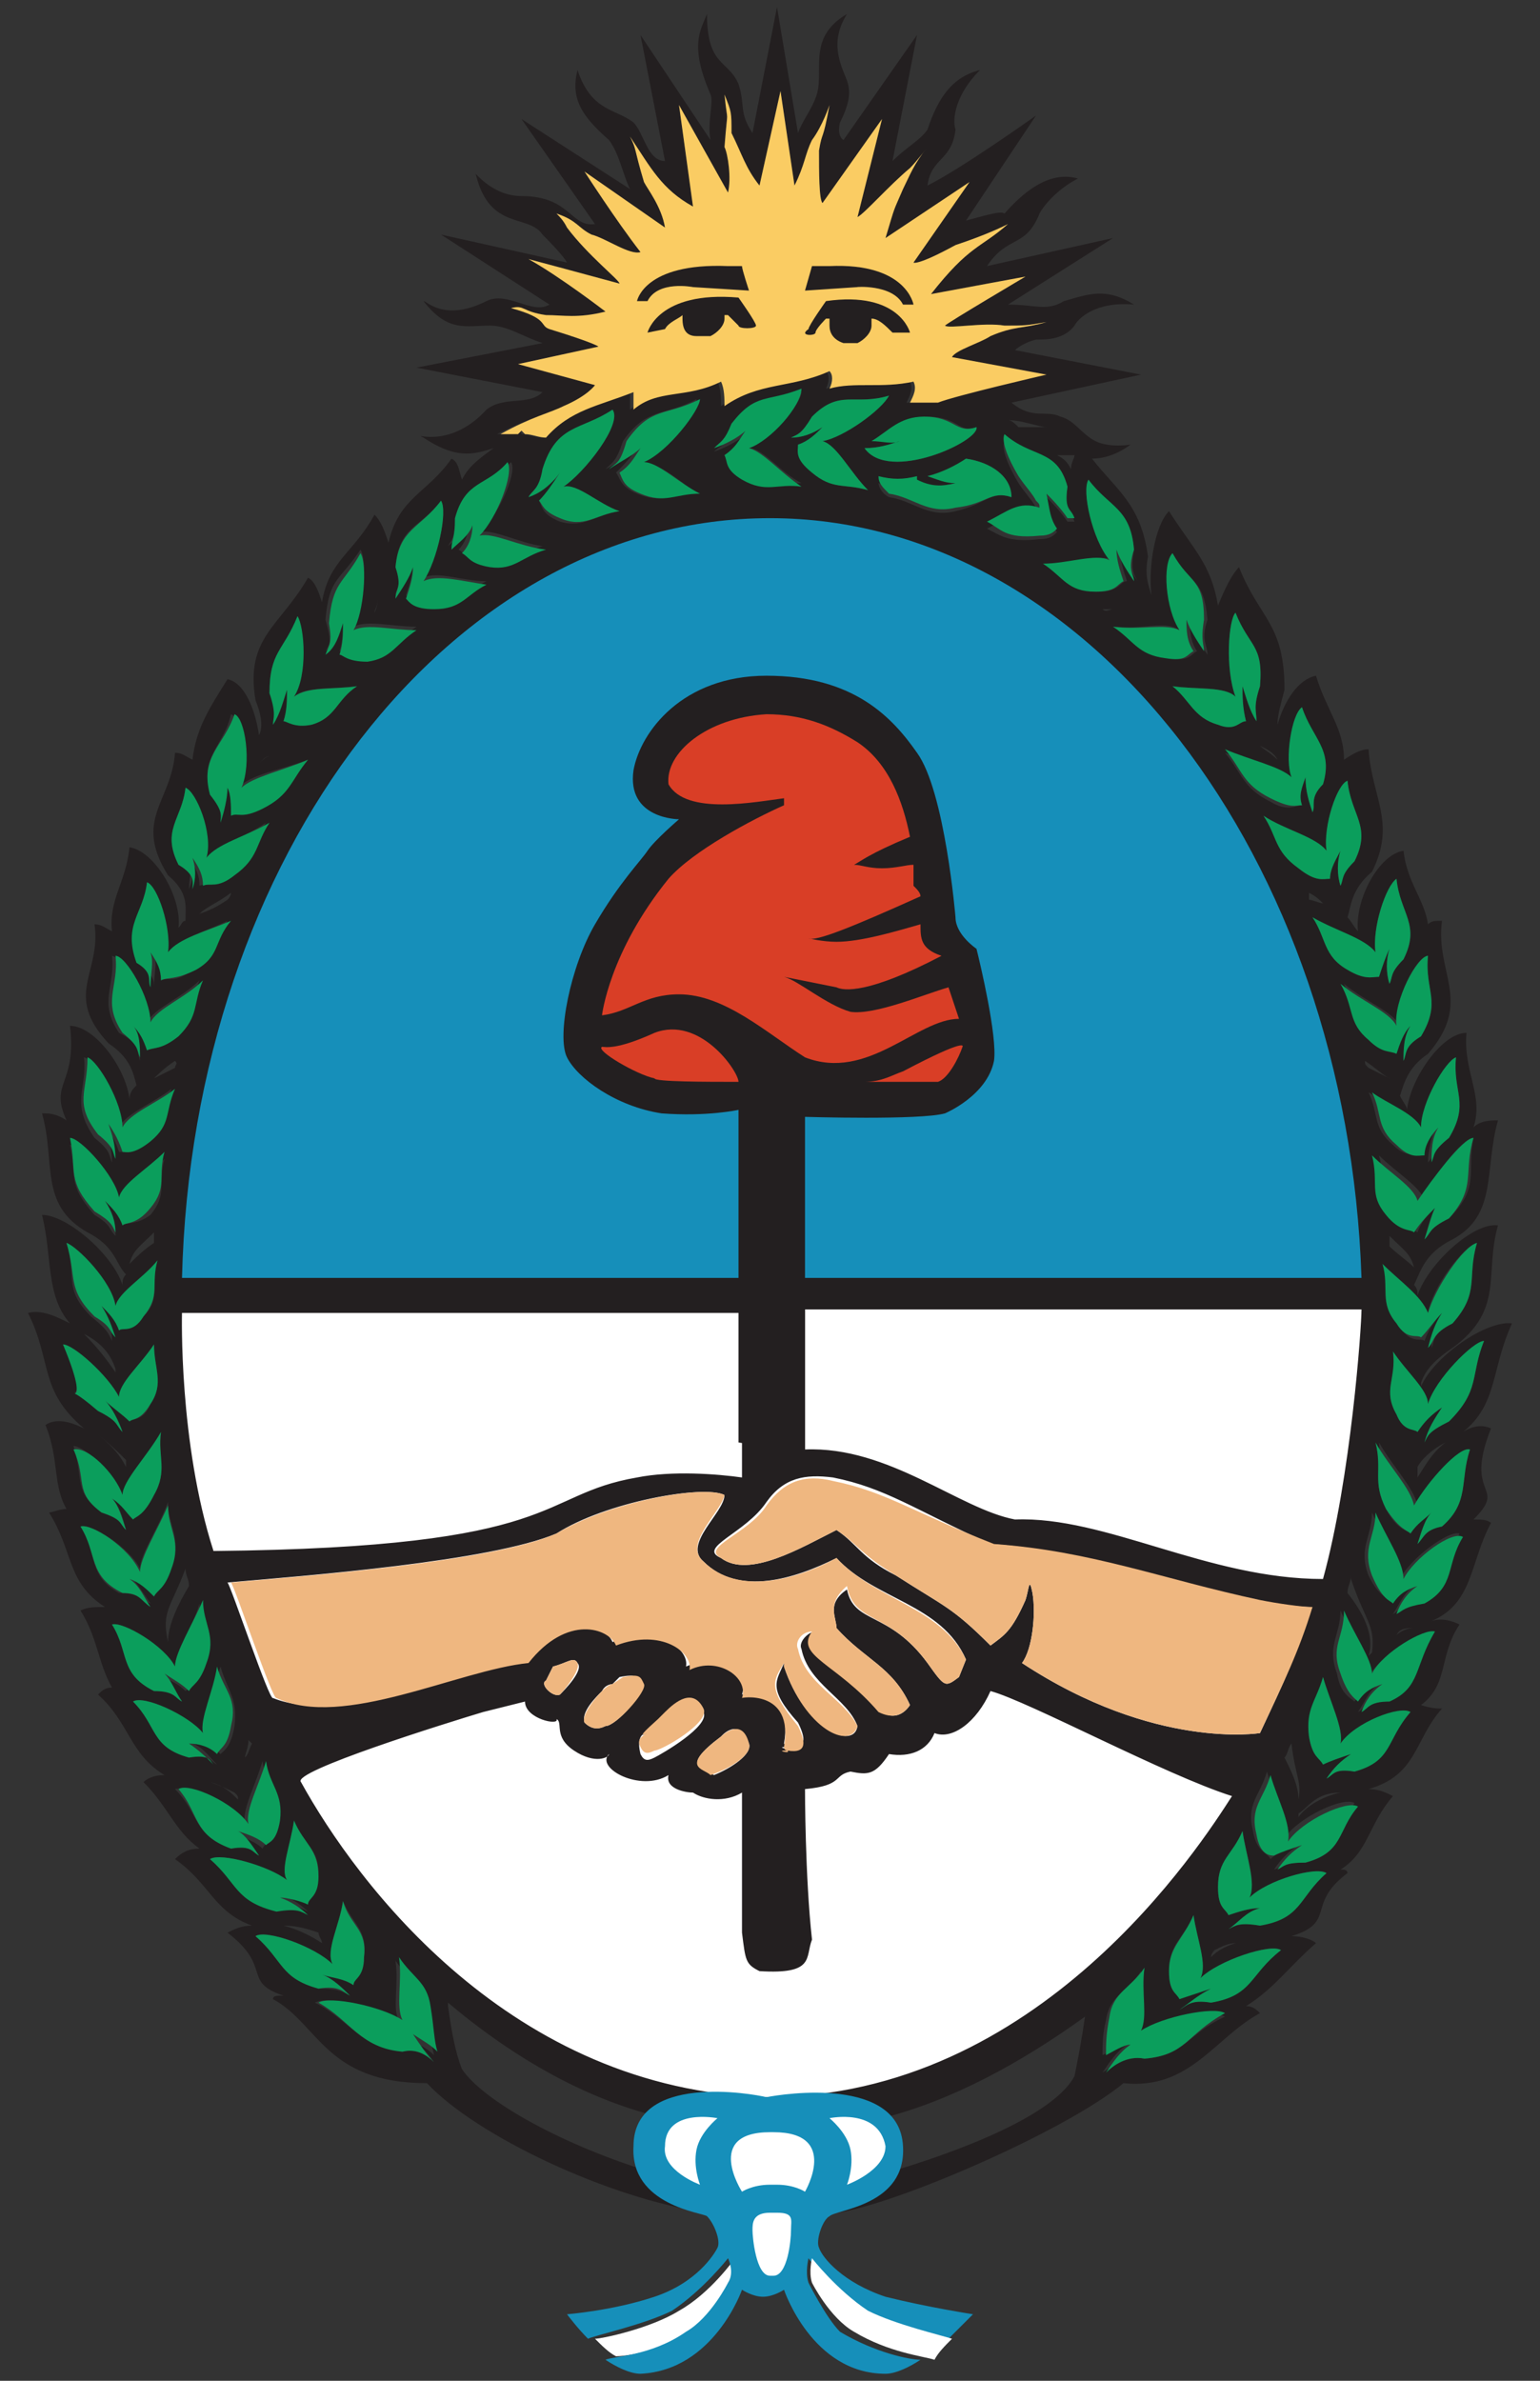 <?xml version="1.0" encoding="UTF-8" standalone="no"?>
<svg width="44px" height="68px" viewBox="0 0 44 68" version="1.1" xmlns="http://www.w3.org/2000/svg" xmlns:xlink="http://www.w3.org/1999/xlink">
    <rect x="0" y="0" width="44" height="68" fill="#333333" stroke="none"/>
    <!-- Generator: Sketch 3.6.1 (26313) - http://www.bohemiancoding.com/sketch -->
    <title>argentinagob</title>
    <desc>Created with Sketch.</desc>
    <defs></defs>
    <g id="Page-1" stroke="none" stroke-width="1" fill="none" fill-rule="evenodd">
        <g id="argentinagob">
            <g id="Layer_1">
                <g id="Group">
                    <g id="Shape">
                        <path d="M22,60.1 C12.4,60.1 5,49.6 5,37.2 L39,37.2 C39,49.7 31.7,60.1 22,60.1" fill="#FFFFFF"></path>
                        <path d="M25.8,8.7 L26.1,8.7 C26.1,8.7 25.9,7.5 23.7,7.6 L23.2,7.6 L23,8.3 L24.5,8.2 C24.4,8.2 25.5,8.1 25.8,8.7" fill="#231F20"></path>
                        <path d="M23.3,9.5 C23.3,9.4 23.6,9.1 23.6,9.1 L23.7,9.1 C23.7,9.2 23.6,9.2 23.6,9.3 C23.6,9.5 23.7,9.7 24,9.8 L24.4,9.8 C24.6,9.7 24.8,9.5 24.8,9.3 L24.8,9.1 C25,9.1 25.2,9.3 25.3,9.5 L25.8,9.5 C25.8,9.5 25.5,8.3 23.4,8.6 C23.4,8.6 22.9,9.3 22.9,9.4 C22.8,9.6 23.3,9.6 23.3,9.5" fill="#231F20"></path>
                        <path d="M18.5,9.5 L19,9.4 C19.1,9.2 19.3,9.1 19.5,9 L19.5,9.1 C19.5,9.4 19.6,9.6 19.9,9.6 L20.3,9.6 C20.5,9.5 20.7,9.3 20.7,9.1 C20.7,9.1 20.7,9.1 20.7,9 L20.8,9 L21.1,9.3 C21.1,9.4 21.6,9.4 21.6,9.3 C21.6,9.2 21.1,8.5 21.1,8.5 C18.8,8.3 18.5,9.5 18.5,9.5" fill="#231F20"></path>
                        <path d="M19.8,8.2 L21.4,8.3 C21.4,8.3 21.2,7.7 21.2,7.6 L20.8,7.6 C18.4,7.5 18.2,8.7 18.2,8.7 L18.5,8.7 C18.8,8.1 19.8,8.2 19.8,8.2" fill="#231F20"></path>
                        <path fill="#231F20" d="M24.3,24.6 L24.2,24.6 C24.3,24.6 24.3,24.7 24.3,24.6"></path>
                        <path d="M23.9,63.2 C25.5,63 30.4,60.9 32.1,59.5 C34,59.7 34.7,58.2 36,57.5 C35.9,57.4 35.8,57.3 35.6,57.3 C36.4,56.8 36.8,56.2 37.6,55.5 C37.5,55.4 37.2,55.3 36.9,55.3 C38.2,54.9 37.3,54.4 38.5,53.5 C38.5,53.4 38.4,53.4 38.3,53.4 C39.1,52.9 39.1,52.1 39.8,51.3 C39.6,51.2 39.4,51.1 39.1,51.1 C40.5,50.7 40.4,49.7 41.2,48.8 C41.1,48.8 40.9,48.8 40.6,48.7 C41.4,48.1 41.1,47.3 41.7,46.4 C41.5,46.3 41.2,46.2 40.9,46.3 C42.1,45.8 42,44.6 42.6,43.5 C42.5,43.4 42.3,43.4 42.1,43.4 C43.1,42.4 41.8,42.8 42.6,40.8 C42.4,40.7 42.1,40.7 41.8,40.9 C42.8,40.1 42.6,39.1 43.2,37.8 C42.5,37.7 41,38.7 40.6,39.6 L40.6,39.5 C40.7,39.2 40.9,38.9 41.5,38.5 C43,37.4 42.4,36.4 42.8,35 C42.1,34.9 40.8,36.1 40.5,37 C40.5,36.9 40.5,36.8 40.4,36.7 C40.6,36.3 40.7,35.8 41.5,35.4 C42.8,34.7 42.4,33.4 42.8,32 C42.6,32 42.3,32 42.1,32.2 C42.4,31.3 41.8,30.6 41.9,29.5 C41.2,29.5 40.3,30.8 40.2,31.7 C40.2,31.6 40.1,31.5 40,31.3 C40.1,31 40.2,30.5 40.8,30.1 C42.1,28.6 41,27.8 41.2,26.3 C41,26.3 40.9,26.3 40.8,26.4 C40.7,25.7 40.2,25.2 40.1,24.3 C39.4,24.4 38.7,25.7 38.8,26.6 C38.7,26.5 38.6,26.3 38.5,26.2 C38.6,25.9 38.6,25.4 39.2,24.9 C39.9,23.5 39.2,22.8 39.1,21.4 C38.9,21.4 38.7,21.5 38.4,21.7 C38.4,20.8 37.9,20.3 37.6,19.3 C37.1,19.4 36.7,20 36.5,20.7 C36.5,20.4 36.6,20.1 36.7,19.7 C36.7,17.8 36,17.7 35.4,16.2 C35.2,16.4 35,16.8 34.8,17.3 C34.6,16.1 34.1,15.7 33.4,14.6 C33,15 32.8,16.2 32.9,17 C32.8,16.7 32.7,16.4 32.8,15.9 C32.6,14.4 31.9,14 31.2,13.1 C31.5,13.1 31.9,13 32.3,12.7 C32.3,12.7 31.7,12.8 31.3,12.6 C30.9,12.4 30.7,12 30.3,11.9 C29.9,11.7 29.5,12 28.9,11.5 L32.6,10.7 L29,10 C29,10 29.2,9.8 29.6,9.7 C29.9,9.7 30.4,9.7 30.7,9.3 C30.8,9.1 31.3,8.6 32.4,8.7 C31.6,8.2 31.1,8.4 30.4,8.6 C29.9,8.9 29.6,8.7 28.8,8.7 L31.8,6.8 L28.2,7.6 C28.8,6.7 29.3,7.1 29.7,6.1 C29.8,5.9 30.2,5.4 30.8,5.1 C30.1,4.9 29.4,5.3 28.7,6.1 C28.6,6 28,6.2 27.6,6.3 L29.6,3.3 C29.6,3.3 27.5,4.8 26.5,5.3 L26.5,5.3 C26.6,4.5 27.2,4.6 27.3,3.7 C27.2,3.4 27.3,2.7 28,2 C27.2,2.2 26.8,2.8 26.5,3.7 C26.3,4 25.9,4.2 25.5,4.6 L26.2,1 L24.1,4 C24.1,4 23.9,3.9 24,3.5 C24.3,2.9 24.3,2.6 24.2,2.3 C24,1.8 23.7,1.2 24.2,0.4 C23,1.1 23.6,2.1 23.3,2.8 C23.2,3.1 22.9,3.5 22.8,3.8 L22.2,0.2 L21.5,3.8 C21.1,3.2 21.3,3 21.1,2.4 C20.8,1.7 20.2,1.9 20.2,0.4 C20,0.9 19.7,1.3 20.3,2.7 C20.4,2.9 20.2,3.5 20.3,4 L18.3,1 L19,4.6 C18.5,4.6 18.4,3.8 18.1,3.5 C17.6,3.1 16.9,3.2 16.5,2 C16.3,2.8 16.6,3.3 17.4,4 C17.7,4.4 17.8,5 18,5.4 L14.9,3.4 L17,6.4 C16.3,6.5 16.3,5.6 14.9,5.6 C14,5.6 13.5,4.8 13.6,5 C14,6.6 15.1,6.1 15.5,6.7 C15.6,6.8 16.1,7.3 16.2,7.5 L12.6,6.7 L15.7,8.7 C15.2,9 14.5,8.3 13.9,8.6 C12.7,9.2 12.2,8.6 12.1,8.6 C12.8,9.5 13.3,9.3 14,9.3 C14.5,9.3 14.9,9.6 15.5,9.8 L11.9,10.5 L15.5,11.2 C15.1,11.6 14.4,11.3 13.9,11.7 C12.8,12.9 11.7,12.3 12.1,12.5 C13,13.1 13.5,13 14.1,12.8 C13.7,13.1 13.4,13.3 13.2,13.7 C13.1,13.4 13.1,13.2 12.9,13.1 C12.2,14.1 11.4,14.2 11.1,15.5 C11,15.2 10.9,14.9 10.7,14.7 C10.1,15.8 9.4,16 9.2,17.2 C9.1,16.9 9,16.6 8.8,16.5 C8,17.9 7,18.2 7.3,20 C7.5,20.5 7.5,20.8 7.4,21 C7.3,20.3 7,19.5 6.5,19.4 C6,20.2 5.6,20.8 5.5,21.7 C5.3,21.6 5.2,21.5 5,21.5 C4.9,22.9 3.8,23.4 4.8,25 C5.4,25.5 5.3,25.9 5.3,26.3 C5.2,26.3 5.2,26.4 5.1,26.5 C5.2,25.6 4.4,24.3 3.7,24.2 C3.6,25.2 3.1,25.7 3.2,26.6 C3,26.5 2.9,26.4 2.7,26.4 C2.9,27.8 1.8,28.4 3.1,29.8 C3.7,30.2 3.8,30.6 3.9,31 C3.8,31.1 3.7,31.2 3.7,31.4 C3.6,30.5 2.7,29.3 2,29.3 C2.2,31 1.4,30.9 1.9,32 C1.6,31.8 1.4,31.8 1.2,31.8 C1.6,33.2 1.1,34.4 2.5,35.2 C3.3,35.6 3.3,36.1 3.6,36.4 C3.5,36.5 3.5,36.6 3.5,36.7 C3.2,35.8 1.9,34.7 1.2,34.7 C1.5,35.9 1.3,37 2,37.8 C1.6,37.6 1.2,37.4 0.8,37.5 C1.5,38.9 1.1,39.7 2.4,40.8 C2,40.6 1.6,40.5 1.3,40.7 C1.7,41.7 1.5,42.4 1.9,43.1 C1.7,43.1 1.5,43.2 1.4,43.2 C2.1,44.3 1.9,45.2 3,45.9 C2.7,45.9 2.5,45.9 2.3,46 C2.8,46.8 2.8,47.5 3.2,48.2 C3,48.2 2.9,48.3 2.8,48.4 C3.7,49.2 3.7,50.1 4.7,50.7 C4.4,50.7 4.2,50.8 4.1,50.9 C4.8,51.6 5,52.3 5.7,52.8 C5.4,52.8 5.2,52.9 5,53.1 C6,53.8 6.1,54.6 7.2,55 C6.9,55 6.7,55.1 6.5,55.2 C7.8,56.2 6.9,56.6 8.1,57 C7.9,57 7.8,57 7.8,57.1 C9.1,57.8 9.3,59.5 12.2,59.5 L12.2,59.5 C13.6,61 17.4,62.8 20.2,63.2 L23.9,63.2 L23.9,63.2 Z M42,41.4 C41.7,42.3 42,42.9 41.2,43.6 C40.6,43.7 40.7,43.9 40.5,44.1 C40.6,43.8 40.7,43.4 40.9,43.2 C40.7,43.3 40.5,43.5 40.3,43.8 C40.2,43.7 39.9,43.7 39.6,43.1 C39.2,42.3 39.5,42 39.4,41.2 C39.8,41.9 40.4,42.5 40.5,43 C40.8,42.3 41.7,41.3 42,41.4 L42,41.4 Z M40.5,41.9 C40.6,41.7 40.9,41.4 41.3,41.2 C40.9,41.5 40.7,41.9 40.5,42.2 L40.5,41.9 L40.5,41.9 Z M42.4,38.3 C42,39.3 42.3,39.7 41.4,40.6 C40.8,40.9 40.8,41 40.7,41.2 C40.8,40.9 41,40.5 41.2,40.2 C40.9,40.4 40.7,40.6 40.5,40.9 C40.4,40.8 40.1,40.9 39.9,40.4 C39.5,39.7 39.9,39.4 39.8,38.7 C40.2,39.2 40.8,39.7 40.8,40.2 C41,39.4 42.1,38.3 42.4,38.3 L42.4,38.3 Z M40.8,37.5 C40.9,36.8 41.8,35.6 42.2,35.5 C41.9,36.5 42.3,36.9 41.5,37.8 C40.9,38.1 41,38.3 40.9,38.5 C40.9,38.1 41.1,37.8 41.2,37.5 C41,37.7 40.8,38 40.7,38.3 C40.6,38.2 40.3,38.4 40,37.9 C39.5,37.3 39.8,36.9 39.6,36.2 C39.9,36.6 40.6,37 40.8,37.5 L40.8,37.5 Z M39.7,35.3 C40.1,35.7 40.3,35.8 40.4,36.2 C40.2,36 39.9,35.8 39.7,35.6 L39.7,35.3 L39.7,35.3 Z M42.1,32.5 C41.9,33.5 42.3,33.9 41.4,34.8 C40.8,35.1 40.9,35.2 40.7,35.4 C40.8,35 40.9,34.7 41,34.5 C40.8,34.7 40.6,34.9 40.5,35.2 C40.4,35.1 40.1,35.2 39.8,34.7 C39.3,34.1 39.6,33.7 39.4,33 C39.9,33.5 40.6,33.9 40.7,34.3 C40.9,33.6 41.8,32.5 42.1,32.5 L42.1,32.5 Z M40.6,32.2 C40.6,31.5 41.3,30.3 41.6,30.2 C41.5,31.2 42,31.5 41.4,32.5 C40.9,32.9 41,33 40.8,33.2 C40.8,32.9 40.9,32.5 41,32.2 C40.8,32.4 40.6,32.7 40.6,33 C40.4,32.9 40.2,33.1 39.8,32.7 C39.2,32.2 39.4,31.8 39.1,31.2 C39.6,31.5 40.4,31.8 40.6,32.2 L40.6,32.2 Z M38.5,45.5 C38.5,45.3 38.6,45.2 38.6,45 L38.6,45.1 C39,46.3 39.3,46.4 39.2,47.2 L39.1,47.3 C39.3,46.7 38.9,46 38.5,45.5 L38.5,45.5 Z M37.1,51.4 C37.1,51 36.9,50.6 36.7,50.2 C36.8,50.1 36.8,49.9 36.9,49.8 C37,50.7 37.2,50.9 37.1,51.4 L37.1,51.4 Z M38.3,51.2 C37.8,51.3 37.3,51.6 37.1,51.9 L37.1,51.8 C37.4,51.6 37.6,51.2 38.3,51.2 L38.3,51.2 Z M36,49.5 C36,49.5 33,50 29.2,47.5 C29.5,47.1 29.6,46.1 29.5,45.5 C29.4,45 29.4,45.4 29.3,45.7 C28.9,46.6 28.7,46.7 28.3,47 C27.2,45.9 27,45.9 25.6,45 C24.6,44.5 24.5,44.1 23.9,43.7 C22.9,44.2 21.4,45.1 20.6,44.5 C19.9,44.2 21.3,43.8 21.9,42.9 C22.4,42.2 23,42.1 23.8,42.2 C25.3,42.5 26.1,43.1 28.3,44.1 C31.1,44.3 33.1,45.1 35.9,45.7 C36.4,45.8 37.1,45.9 37.4,45.9 C37.1,47.2 36.7,48 36,49.5 L36,49.5 Z M23.9,46.5 C24.7,47.4 25.5,47.6 26,48.7 C25.8,49 25.5,49.1 25.2,48.9 C24,47.5 22.8,47.3 23.3,46.6 C23.1,46.6 22.8,46.9 22.9,47.1 C23.1,48.1 24.2,48.5 24.5,49.3 C24.4,50 23,49.4 22.4,47.6 L22.4,47.5 C22.2,48 21.9,48.2 22.8,49.2 C23,49.6 23.1,50 22.5,49.9 C22.6,50 22.2,49.9 22.4,49.9 L22.5,49.9 C22.5,49.9 22.5,49.9 22.4,49.8 C22.7,48.1 21.1,48.4 21.2,48.4 C21.4,47.8 20.5,47.2 19.6,47.6 C19.7,47.1 18.8,46.4 17.5,46.9 C17.3,46.4 16.1,46 15,47.4 C13,47.6 9.8,49.3 7.8,48.5 C7.7,48.6 6.6,45.3 6.5,45.2 C8.8,45 14,44.6 15.9,43.8 C17.3,42.9 20.1,42.4 20.7,42.7 C20.7,43.2 19.5,44.1 20.1,44.6 C21.1,45.6 22.7,45.1 23.9,44.5 C25,45.7 26.9,45.8 27.6,47.4 L27.4,47.9 C27,48.2 27,48.2 26.5,47.5 C25.4,46 24.4,46.4 24.2,45.4 C23.6,45.8 23.9,46.2 23.9,46.5 L23.9,46.5 Z M18.5,49.5 C18.1,49.7 18.7,49.3 18.8,49.2 L19,49 C19.4,48.7 19.8,48.3 20.1,48.9 C20.3,49.3 18.9,50.1 18.7,50.2 C18.5,50.3 18.4,50.3 18.3,50.1 C18.2,49.7 18.3,49.5 18.5,49.5 L18.5,49.5 Z M17.3,49.3 C17.1,49.4 16.9,49.4 16.7,49.2 C16.6,48.9 17,48.5 17.2,48.3 C17.3,48.1 17.5,48.1 17.5,48.1 L17.7,47.9 C18.2,47.8 18.2,47.9 18.3,48.1 C18.5,48.3 17.6,49.3 17.3,49.3 L17.3,49.3 Z M20.6,49.6 C20.6,49.6 21.1,49 21.4,49.8 C21.5,50.1 20.9,50.5 20.4,50.7 C20.1,50.5 19.4,50.5 20.6,49.6 L20.6,49.6 Z M16,48.4 C15.8,48.5 15.4,48.1 15.6,48 L15.8,47.6 C16.2,47.5 16.4,47.3 16.5,47.5 C16.7,47.7 16.1,48.3 16,48.4 L16,48.4 Z M7.2,49.8 C7.1,50 7.1,50.1 7,50.2 C7,50.1 7.1,49.9 7.1,49.7 L7.2,49.8 L7.2,49.8 Z M6.8,51.4 C6.6,51.2 6.4,51 6,50.9 C6.3,51 6.5,51.1 6.7,51.2 C6.8,51.3 6.8,51.3 6.8,51.4 L6.8,51.4 Z M4.8,46.9 C4.8,46.8 4.8,46.8 4.8,46.9 C4.6,46 4.9,45.9 5.3,44.8 C5.3,45 5.4,45.1 5.4,45.3 C5.1,45.8 4.8,46.4 4.8,46.9 L4.8,46.9 Z M5,30.5 C4.8,30.6 4.6,30.7 4.4,30.8 C4.5,30.7 4.7,30.5 5,30.3 C5.1,30.4 5,30.4 5,30.5 L5,30.5 Z M5.2,37.5 L21.2,37.5 L21.2,42.2 C20.5,42.1 19.2,42 18.2,42.2 C15.3,42.7 16.2,44.2 6.1,44.3 C5.1,41.2 5.2,37.5 5.2,37.5 L5.2,37.5 Z M15.1,14.2 C15.2,14 15.4,14 15.5,13.4 C15.9,12.1 16.6,12.3 17.5,11.7 C17.8,12.1 16.7,13.5 16.1,13.9 C16.5,13.8 17.1,14.4 17.7,14.6 C17,14.7 16.7,15.1 16,14.9 C15.5,14.7 15.5,14.5 15.4,14.3 C15.6,14.1 15.8,13.8 16,13.6 C15.7,13.8 15.4,14 15.1,14.2 L15.1,14.2 Z M27.3,13.8 C27,13.8 26.8,13.7 26.5,13.6 C26.9,13.5 27.3,13.3 27.6,13.1 C28.3,13.2 28.9,13.6 28.9,14.2 C28.3,14 28.2,14.4 27.3,14.6 C26.5,14.8 26.1,14.3 25.4,14.2 C25.2,14.1 25.1,13.9 25.1,13.8 C25.4,13.9 25.8,13.9 26.2,13.8 L26.2,13.9 C26.5,13.9 26.9,13.9 27.3,13.8 L27.3,13.8 Z M24.7,12.8 C25.1,12.8 25.4,12.7 25.8,12.6 L25,12.6 C25.5,12.3 25.8,11.9 26.5,11.9 C27.4,11.9 27.4,12.4 27.9,12.2 C28,12.6 25.4,13.8 24.7,12.8 L24.7,12.8 Z M23.5,12.6 C23.9,12.7 24.3,13.5 24.8,14 C24.1,13.8 23.8,14 23.2,13.5 C22.8,13.1 22.8,12.9 22.8,12.7 C23.1,12.6 23.3,12.4 23.5,12.2 C23.2,12.4 22.9,12.5 22.6,12.5 C22.8,12.4 22.9,12.4 23.2,11.9 C24,11.1 24.4,11.6 25.4,11.3 C25.2,11.7 24.1,12.5 23.5,12.6 L23.5,12.6 Z M21.4,12.8 C21.8,12.8 22.3,13.5 22.9,13.8 C22.2,13.8 21.9,14 21.3,13.7 C20.8,13.4 20.8,13.2 20.7,13 C21,12.8 21.1,12.6 21.3,12.4 C21.1,12.6 20.7,12.8 20.4,12.9 C20.6,12.7 20.7,12.8 20.9,12.2 C21.6,11.3 21.9,11.6 22.9,11.2 C22.9,11.5 22,12.6 21.4,12.8 L21.4,12.8 Z M19.9,14.1 C19.2,14.1 18.9,14.4 18.2,14.1 C17.7,13.9 17.7,13.6 17.6,13.5 C17.8,13.3 18,13.1 18.2,12.8 C18,13 17.7,13.2 17.3,13.4 C17.5,13.2 17.6,13.2 17.8,12.6 C18.5,11.6 19,11.9 19.9,11.4 C19.9,11.7 19,12.8 18.3,13.2 C18.8,13.2 19.4,13.7 19.9,14.1 L19.9,14.1 Z M31.5,17.4 L31.8,17.4 C31.7,17.4 31.6,17.5 31.5,17.4 C31.5,17.5 31.5,17.4 31.5,17.4 L31.5,17.4 Z M37.4,25.5 C37.6,25.6 37.7,25.7 37.8,25.8 C37.7,25.8 37.5,25.7 37.4,25.7 L37.4,25.5 L37.4,25.5 Z M29,43.4 C27.4,43.1 25.4,41.3 23,41.4 L23,37.4 L38.9,37.4 C38.9,37.9 38.6,42.2 37.8,45.1 C34.5,45.1 31.6,43.3 29,43.4 L29,43.4 Z M39,30.3 C39.3,30.5 39.5,30.7 39.7,30.8 L39.1,30.5 C39,30.4 39,30.4 39,30.3 L39,30.3 Z M40.8,27.3 C40.7,28.3 41.2,28.6 40.6,29.6 C40.1,29.9 40.2,30.1 40.1,30.3 C40.1,30 40.1,29.6 40.3,29.3 C40.1,29.5 40,29.8 39.9,30 C39.8,30 39.5,30.1 39.1,29.7 C38.5,29.2 38.7,28.8 38.4,28.1 C39,28.6 39.8,28.9 40,29.3 C39.8,28.5 40.5,27.3 40.8,27.3 L40.8,27.3 Z M39.3,27.2 C39.2,26.5 39.6,25.3 39.9,25.1 C40,26.1 40.6,26.4 40.1,27.4 C39.7,27.8 39.8,27.9 39.7,28.1 C39.6,27.8 39.6,27.4 39.7,27.1 C39.5,27.4 39.4,27.6 39.4,27.9 C39.2,27.9 39,28 38.5,27.7 C37.8,27.3 37.9,26.8 37.5,26.2 C38.1,26.6 39,26.8 39.3,27.2 L39.3,27.2 Z M38.5,22.3 C38.6,23.3 39.2,23.6 38.7,24.6 C38.2,25 38.4,25.1 38.3,25.3 C38.2,25 38.2,24.6 38.3,24.3 C38.2,24.5 38,24.8 38,25.1 C37.8,25.1 37.6,25.2 37.1,24.8 C36.4,24.3 36.5,23.9 36.1,23.3 C36.7,23.7 37.6,23.9 37.9,24.3 C37.8,23.6 38.2,22.4 38.5,22.3 L38.5,22.3 Z M37.2,20.2 C37.5,21.2 38.1,21.4 37.8,22.4 C37.4,22.8 37.6,23 37.5,23.2 C37.4,22.9 37.3,22.5 37.3,22.2 C37.2,22.5 37.1,22.7 37.2,23 C37,23 36.8,23.2 36.3,22.9 C35.5,22.5 35.5,22.1 35,21.5 C35.7,21.8 36.6,22 37,22.3 C36.7,21.6 36.9,20.4 37.2,20.2 L37.2,20.2 Z M36.5,21.7 C36.4,21.5 36.2,21.4 36,21.3 C36.1,21.4 36.3,21.5 36.5,21.7 L36.5,21.7 L36.5,21.7 Z M35.3,17.5 C35.7,18.5 36.1,18.4 36,19.6 C35.8,20.2 35.9,20.3 35.9,20.6 C35.7,20.3 35.6,19.9 35.5,19.6 C35.5,19.9 35.5,20.2 35.6,20.6 C35.4,20.6 35.3,20.9 34.8,20.7 C34.1,20.5 34,20 33.5,19.6 C34.2,19.7 35,19.6 35.3,19.9 C35,19.1 35.1,17.7 35.3,17.5 L35.3,17.5 Z M33.7,18 C33.4,17.4 33.3,16.1 33.5,15.8 C34,16.7 34.4,16.5 34.5,17.7 C34.3,18.3 34.5,18.4 34.5,18.7 C34.3,18.4 34.1,18.1 34,17.7 C34,18 34,18.3 34.2,18.6 C34,18.7 34,18.9 33.4,18.8 C32.6,18.7 32.5,18.3 31.9,17.9 C32.6,18 33.3,17.7 33.7,18 L33.7,18 Z M31.1,13.7 C31.7,14.6 32.3,14.5 32.4,15.7 C32.3,16.3 32.4,16.4 32.5,16.6 C32.3,16.3 32.1,16 32,15.7 C32,16 32.1,16.3 32.2,16.6 C32,16.6 32,16.9 31.4,16.9 C30.6,16.9 30.5,16.4 29.9,16.1 C30.6,16.1 31.4,15.8 31.8,16 C31.2,15.4 30.9,14 31.1,13.7 L31.1,13.7 Z M30.7,13 C30.7,13.1 30.6,13.2 30.6,13.4 C30.5,13.2 30.4,13.1 30.2,13 L30.7,13 L30.7,13 Z M30.5,13.9 C30.4,14.6 30.6,14.6 30.7,14.9 L30.5,14.9 C30.3,14.6 30,14.3 29.9,14.2 C30,14.7 30,14.9 30.2,15.2 C30.1,15.3 30,15.4 29.7,15.4 C28.8,15.5 28.6,15.3 28.2,15.1 C28.8,14.8 29.1,14.5 29.7,14.7 C29.7,14.7 29.7,14.6 29.6,14.5 L29.6,14.5 L29.6,14.5 C29.5,14.3 29.3,14.1 29.1,13.8 C28.8,13.3 28.6,12.8 28.7,12.6 C29.5,13.1 30.2,12.8 30.5,13.9 L30.5,13.9 Z M29.9,12.2 L29.1,12.2 C29,12.1 28.9,12 28.8,12 C29.2,12 29.7,12.2 29.9,12.2 L29.9,12.2 Z M16.1,11.6 C16.8,11.3 17,11 17,11 L14.8,10.4 L17.1,9.9 C17.1,9.9 17,9.8 15.7,9.4 C15.4,9.3 15.7,9.1 14.6,8.8 C15,8.7 14.9,8.9 15.6,9 C16.1,9 16.5,9.1 17.3,8.9 C17.3,8.9 16,7.9 15.1,7.4 C15.1,7.4 16.6,7.8 17.7,8.1 C17.7,8 16.8,7.3 16.2,6.5 C16.1,6.3 16,6.2 15.9,6.1 C16.5,6.3 16.5,6.5 16.9,6.7 C17.3,6.8 18,7.3 18.3,7.2 C17.6,6.3 16.7,4.9 16.7,4.9 L19,6.5 C18.9,5.9 18.5,5.4 18.4,5.2 C18.1,4.2 18.2,4.3 18,3.9 C18.6,4.8 18.9,5.4 19.8,5.9 L19.4,3 L20.8,5.5 C20.9,5.1 20.8,4.4 20.7,4.2 C20.8,2.9 20.8,3.7 20.7,2.7 C20.9,3.2 20.9,3.1 20.9,3.8 C21.2,4.4 21.3,4.8 21.7,5.3 L22.3,2.6 L22.7,5.3 C23,4.7 23,4.4 23.2,4 C23.5,3.6 23.7,3 23.7,3 C23.5,4.1 23.5,3.7 23.4,4.3 C23.4,4.9 23.4,5.7 23.5,5.8 L25.2,3.4 L24.5,6.2 C24.7,6.1 25.4,5.3 26,4.8 C26.2,4.6 26.5,4.2 26.5,4.2 C26.1,4.7 26,5 25.8,5.4 C25.5,6.1 25.6,5.8 25.3,6.8 L27.7,5.2 L26.1,7.5 C26.1,7.5 26.2,7.6 27.3,7 C27.9,6.8 28.4,6.6 28.8,6.4 C28,7.1 27.7,7 26.6,8.4 L29.3,7.9 C29.3,7.9 27.1,9.2 27,9.3 C27.1,9.4 28.1,9.2 28.7,9.3 C29.3,9.3 29.3,9.3 29.9,9.2 C29.2,9.4 29,9.3 28.2,9.6 C27.9,9.8 27.2,10 27.1,10.2 L29.8,10.7 C29.8,10.7 27.2,11.3 26.7,11.5 L26.2,11.5 L25.9,11.5 C26,11.3 26.1,11.1 26,10.9 C25.1,11.1 24.3,10.9 23.6,11.1 C23.7,10.9 23.7,10.7 23.6,10.6 C22.5,11.1 21.6,10.9 20.6,11.6 C20.6,11.4 20.6,11.1 20.5,10.9 C19.5,11.4 18.7,11.1 18,11.7 L18,11.2 C17,11.6 16.2,11.7 15.5,12.5 C15.3,12.5 15.1,12.4 14.9,12.4 C14.9,12.4 14.9,12.3 14.8,12.3 L14.7,12.4 L14.2,12.4 C15.2,11.9 15.7,11.8 16.1,11.6 L16.1,11.6 Z M13,14.8 C13.3,13.7 13.9,13.9 14.6,13.2 C14.8,13.5 14.2,14.8 13.7,15.2 C14.1,15.1 14.8,15.5 15.5,15.6 C14.8,15.8 14.7,16.2 13.9,16.1 C13.3,16 13.3,15.8 13.1,15.7 C13.3,15.5 13.4,15.2 13.4,14.9 C13.3,15.2 13,15.4 12.8,15.6 C12.9,15.4 13,15.4 13,14.8 L13,14.8 Z M14.4,14.9 L14.4,14.9 C14.3,14.9 14.3,14.9 14.4,14.9 L14.4,14.9 L14.4,14.9 Z M11.3,16.2 C11.4,15 12,15.1 12.6,14.3 C12.8,14.6 12.5,16 12.1,16.5 C12.5,16.3 13.2,16.6 13.9,16.6 C13.3,16.9 13.2,17.3 12.4,17.3 C11.8,17.3 11.7,17.1 11.6,17 C11.7,16.7 11.8,16.4 11.8,16.1 C11.7,16.4 11.5,16.7 11.3,17 C11.3,16.8 11.5,16.8 11.3,16.2 L11.3,16.2 Z M10.8,17.1 C10.8,17.3 10.7,17.4 10.7,17.5 L10.7,17.5 C10.7,17.5 10.8,17.3 10.8,17.1 L10.8,17.1 Z M9.3,17.7 C9.4,16.5 9.7,16.6 10.3,15.7 C10.5,16 10.4,17.3 10.1,17.9 C10.5,17.7 11.2,17.9 11.9,17.9 C11.3,18.3 11.2,18.7 10.5,18.8 C9.9,18.9 9.8,18.6 9.7,18.6 C9.8,18.3 9.8,18 9.8,17.7 C9.7,18 9.6,18.3 9.3,18.6 C9.4,18.4 9.5,18.4 9.3,17.7 L9.3,17.7 Z M8.5,17.6 C8.7,17.9 8.7,19.3 8.4,19.9 C8.7,19.6 9.5,19.7 10.2,19.6 C9.6,20 9.6,20.5 8.9,20.7 C8.4,20.8 8.3,20.6 8.1,20.6 C8.2,20.3 8.2,20 8.2,19.7 C8.1,20 8,20.4 7.8,20.7 C7.8,20.4 8,20.4 7.7,19.8 C7.7,18.6 8.1,18.6 8.5,17.6 L8.5,17.6 Z M7.4,21.8 C7.5,21.7 7.6,21.6 7.7,21.6 C7.6,21.6 7.4,21.8 7.4,21.8 C7.4,21.9 7.4,21.8 7.4,21.8 L7.4,21.8 Z M6.6,20.4 C6.9,20.5 7.1,21.8 6.8,22.5 C7.2,22.1 8,22 8.8,21.7 C8.3,22.3 8.3,22.7 7.5,23 C6.9,23.3 6.7,23.1 6.6,23.2 C6.6,22.9 6.6,22.7 6.5,22.4 C6.5,22.7 6.4,23 6.3,23.3 C6.3,23.1 6.4,23 6,22.6 C5.7,21.6 6.4,21.3 6.6,20.4 L6.6,20.4 Z M5.1,24.7 C4.6,23.7 5.2,23.4 5.3,22.5 C5.6,22.6 6,23.8 5.9,24.5 C6.2,24.2 7,23.9 7.6,23.5 C7.2,24.1 7.3,24.5 6.6,25 C6.1,25.4 5.9,25.2 5.7,25.3 C5.7,25 5.6,24.8 5.4,24.5 C5.5,24.8 5.4,25.1 5.4,25.4 C5.5,25.1 5.6,25 5.1,24.7 L5.1,24.7 Z M6.6,25.5 C6.6,25.6 6.5,25.7 6.5,25.7 C6.2,25.9 6,26 5.7,26.1 C5.9,25.9 6.2,25.8 6.6,25.5 L6.6,25.5 Z M4.2,25.2 C4.5,25.3 4.9,26.6 4.8,27.2 C5.1,26.8 5.9,26.6 6.5,26.3 C6.1,26.9 6.2,27.3 5.5,27.7 C5,28.1 4.8,27.9 4.6,28 C4.6,27.7 4.5,27.4 4.4,27.2 C4.5,27.5 4.4,27.8 4.4,28.2 C4.4,28 4.4,27.9 4,27.5 C3.5,26.4 4.1,26.1 4.2,25.2 L4.2,25.2 Z M3.4,29.5 C2.8,28.6 3.3,28.2 3.2,27.3 C3.6,27.4 4.2,28.6 4.2,29.2 C4.4,28.8 5.2,28.5 5.7,28 C5.4,28.7 5.6,29 5,29.6 C4.6,30 4.4,29.9 4.2,30 C4.1,29.7 4,29.5 3.8,29.3 C3.9,29.6 4,29.9 4,30.3 C3.9,30 4,29.8 3.4,29.5 L3.4,29.5 Z M2.4,30.2 C2.8,30.3 3.4,31.5 3.4,32.2 C3.6,31.8 4.4,31.5 4.9,31.1 C4.6,31.8 4.8,32.1 4.2,32.6 C3.8,33 3.6,32.9 3.4,32.9 C3.3,32.6 3.2,32.4 3,32.2 C3.1,32.5 3.2,32.8 3.2,33.2 C3.1,33 3.2,32.9 2.7,32.5 C2,31.5 2.5,31.1 2.4,30.2 L2.4,30.2 Z M3.5,35 C3.4,34.7 3.2,34.5 3,34.3 C3.2,34.6 3.3,34.9 3.3,35.3 C3.1,35.1 3.2,35 2.7,34.7 C1.9,33.8 2.2,33.6 2,32.7 C2.3,32.7 3.2,33.8 3.4,34.4 C3.5,34 4.2,33.6 4.7,33.1 C4.5,33.8 4.8,34.1 4.3,34.7 C3.9,35 3.6,34.9 3.5,35 L3.5,35 Z M4.4,35.2 L4.4,35.5 C4.1,35.7 3.9,35.9 3.7,36.1 C3.8,35.7 4,35.6 4.4,35.2 L4.4,35.2 Z M1.9,35.5 C2.2,35.6 3.2,36.6 3.3,37.3 C3.4,36.9 4.1,36.5 4.5,36 C4.3,36.7 4.6,37.1 4.1,37.6 C3.8,38 3.5,37.9 3.4,38 C3.3,37.7 3.1,37.5 2.9,37.3 C3.1,37.6 3.2,37.9 3.2,38.3 C3.1,38.1 3.1,38 2.6,37.6 C1.8,36.8 2.2,36.5 1.9,35.5 L1.9,35.5 Z M3.3,39.1 L3.3,39.2 C3.1,38.9 2.8,38.5 2.4,38.1 C3,38.4 3.2,38.8 3.3,39.1 L3.3,39.1 Z M1.8,38.4 C2.1,38.4 3.1,39.3 3.4,39.9 C3.4,39.5 4,39 4.4,38.4 C4.4,39.1 4.7,39.5 4.3,40.1 C4.1,40.6 3.8,40.5 3.7,40.6 C3.5,40.4 3.2,40.2 3,40 C3.2,40.3 3.4,40.6 3.5,40.9 C3.3,40.7 3.4,40.6 2.8,40.3 C1.4,39.1 2.8,40.7 1.8,38.4 L1.8,38.4 Z M3.6,41.7 L3.6,41.9 C3.4,41.5 3.1,41.2 2.7,40.9 C3.1,41.2 3.4,41.5 3.6,41.7 L3.6,41.7 Z M3.5,42.7 C3.6,42.2 4.2,41.6 4.6,40.9 C4.5,41.6 4.8,42 4.4,42.7 C4.1,43.3 3.9,43.3 3.8,43.4 C3.7,43.1 3.5,43 3.2,42.8 C3.4,43 3.5,43.3 3.6,43.7 C3.4,43.5 3.5,43.4 2.9,43.2 C2.1,42.6 2.4,42.3 2.1,41.3 C2.4,41.3 3.3,42.1 3.5,42.7 L3.5,42.7 Z M2.3,43.6 C2.6,43.5 3.7,44.2 4,44.8 C4,44.4 4.5,43.7 4.8,42.9 C4.8,43.6 5.2,43.9 4.9,44.7 C4.7,45.3 4.5,45.3 4.4,45.5 C4.2,45.3 4,45.1 3.7,45 C3.9,45.2 4.1,45.5 4.3,45.8 C4,45.7 4,45.5 3.4,45.5 C2.5,45 2.8,44.4 2.3,43.6 L2.3,43.6 Z M5,47.6 C5,47.2 5.5,46.5 5.7,45.8 C5.7,46.5 6.1,46.8 5.8,47.6 C5.6,48.2 5.4,48.2 5.3,48.3 C5.1,48.1 4.9,48 4.6,47.9 C4.8,48 5,48.3 5.2,48.6 C5,48.5 5,48.3 4.4,48.3 C3.4,47.8 3.7,47.2 3.2,46.4 C3.5,46.3 4.6,47 5,47.6 L5,47.6 Z M3.8,48.6 C4.1,48.4 5.4,49 5.8,49.5 C5.7,49.1 6.1,48.3 6.3,47.6 C6.5,48.3 6.8,48.5 6.7,49.3 C6.6,49.9 6.4,50 6.3,50.1 C6.1,49.9 5.8,49.8 5.5,49.8 C5.8,49.9 6,50.2 6.2,50.4 C6,50.3 6,50.1 5.4,50.2 C4.3,49.9 4.5,49.3 3.8,48.6 L3.8,48.6 Z M5,51.1 C5.3,51 6.6,51.5 7,52.1 C6.9,51.7 7.3,51 7.5,50.3 C7.6,51 8,51.2 7.9,52 C7.8,52.6 7.6,52.6 7.5,52.8 C7.3,52.6 7,52.5 6.7,52.4 C7,52.4 7.2,52.7 7.4,53 C7.2,52.9 7.2,52.7 6.6,52.8 C5.5,52.4 5.7,51.8 5,51.1 L5,51.1 Z M6,53.1 C6.3,52.9 7.7,53.3 8.2,53.7 C8,53.4 8.3,52.7 8.4,52 C8.7,52.7 9.1,52.8 9.1,53.5 C9.1,54.1 8.8,54.1 8.8,54.3 C8.5,54.2 8.3,54.1 8,54.1 C8.3,54.2 8.6,54.4 8.8,54.6 C8.6,54.5 8.5,54.4 7.9,54.5 C6.7,54.3 6.8,53.8 6,53.1 L6,53.1 Z M9.1,55.2 C9.1,55.3 9.2,55.4 9.2,55.5 C8.9,55.3 8.5,55.1 8.1,55 C8.5,55 8.8,55.1 9.1,55.2 L9.1,55.2 Z M7.3,55.3 C7.6,55.1 9,55.6 9.5,56.1 C9.3,55.7 9.7,55 9.8,54.3 C10.1,55 10.5,55.1 10.4,55.9 C10.4,56.5 10.1,56.5 10.1,56.7 C9.8,56.5 9.5,56.5 9.2,56.4 C9.5,56.5 9.8,56.8 10,57 C9.8,56.9 9.7,56.8 9.1,56.8 C8,56.5 8.1,56 7.3,55.3 L7.3,55.3 Z M12.4,58.9 C12.2,58.7 11.9,58.5 11.5,58.6 C10.3,58.5 10,57.7 9,57.2 C9.3,57 10.8,57.3 11.4,57.7 C11.2,57.4 11.4,56.7 11.3,56 C11.7,56.6 12.2,56.7 12.2,57.4 C12.3,58 12.3,58.3 12.4,58.7 C12.2,58.5 12,58.4 11.7,58.3 C12,58.4 12.2,58.6 12.4,58.9 L12.4,58.9 Z M18.8,62.1 C16.1,61.3 13.8,60 13.2,59.1 C13,58.6 12.9,58 12.8,57.3 C12.8,57.3 12.8,57.3 12.8,57.2 C14.7,58.8 16.8,60 19,60.5 L18.8,60.5 C18,61.4 18.4,61.9 18.8,62.1 L18.8,62.1 Z M21.9,59.9 C14.6,59.7 10.2,53.8 8.6,50.9 C8.3,50.6 12.8,49.2 13.8,48.9 L15,48.6 C15,49.1 16,49.3 15.9,49.1 C16.1,49.2 15.8,49.6 16.4,50 C17,50.4 17.4,50.2 17.4,50.1 C17,50.5 18.3,51.2 19.1,50.7 C19,51.1 19.6,51.2 19.8,51.2 C20.1,51.4 20.7,51.5 21.2,51.2 L21.2,55.2 C21.3,56 21.3,56.1 21.7,56.3 C23.3,56.4 23,55.9 23.2,55.4 C23,53.6 23,51.1 23,51.1 C24.1,51 23.8,50.7 24.3,50.6 C24.8,50.7 25,50.7 25.4,50.1 C26,50.2 26.5,50 26.7,49.5 C27.2,49.7 27.9,49.2 28.3,48.3 C29.4,48.6 33.3,50.7 35.2,51.3 C34.3,52.7 29.7,59.9 21.9,59.9 L21.9,59.9 Z M34.7,55.7 C34.9,55.6 35.1,55.5 35.3,55.5 C35,55.6 34.8,55.7 34.6,55.9 C34.6,55.8 34.7,55.7 34.7,55.7 L34.7,55.7 Z M31,57.6 C30.9,58.3 30.8,58.8 30.7,59.3 C30,60.6 26.6,61.7 25.2,62.1 C25.6,61.7 25.9,60.9 25.3,60.5 L25.2,60.5 C27.2,60 29.2,58.9 31,57.6 C31,57.5 31,57.5 31,57.6 L31,57.6 Z M32.7,58.8 C32.2,58.7 31.8,59 31.5,59.2 C31.7,58.9 31.9,58.6 32.2,58.4 C31.9,58.5 31.7,58.6 31.5,58.7 C31.5,58.4 31.5,58.1 31.6,57.7 C31.7,57 32.2,56.9 32.6,56.3 C32.5,57 32.8,57.7 32.5,58.1 C33.1,57.7 34.7,57.4 35,57.6 C33.9,58.1 33.9,58.7 32.7,58.8 L32.7,58.8 Z M34.6,57.2 C34,57.1 33.9,57.3 33.7,57.4 C34,57.2 34.3,57 34.6,56.8 C34.3,56.9 34,56.9 33.7,57.1 C33.6,56.9 33.4,56.9 33.4,56.3 C33.4,55.5 33.8,55.4 34.1,54.7 C34.2,55.4 34.5,56.1 34.3,56.5 C34.8,56 36.3,55.5 36.6,55.7 C35.7,56.4 35.8,56.9 34.6,57.2 L34.6,57.2 Z M36,55 C35.4,54.9 35.3,55 35.1,55.1 C35.4,54.9 35.6,54.6 36,54.5 C35.7,54.5 35.4,54.6 35.1,54.7 C35,54.5 34.8,54.5 34.8,53.9 C34.8,53.1 35.2,53 35.5,52.3 C35.6,53 35.9,53.7 35.7,54.2 C36.2,53.7 37.6,53.3 37.9,53.5 C37.1,54.2 37.2,54.8 36,55 L36,55 Z M37.3,53.2 C36.7,53.2 36.7,53.3 36.4,53.4 C36.6,53.1 36.8,52.9 37.1,52.7 C36.8,52.8 36.5,52.9 36.3,53.1 C36.2,52.9 35.9,52.9 35.8,52.3 C35.6,51.5 36,51.3 36.2,50.6 C36.4,51.3 36.8,52 36.7,52.5 C37.1,51.9 38.4,51.3 38.7,51.5 C38.2,52.3 38.4,52.9 37.3,53.2 L37.3,53.2 Z M38.7,50.6 C38.1,50.5 38.1,50.7 37.9,50.8 C38.1,50.5 38.3,50.3 38.6,50.1 C38.3,50.2 38,50.3 37.8,50.4 C37.7,50.2 37.5,50.2 37.4,49.6 C37.3,48.8 37.7,48.6 37.8,47.9 C38,48.6 38.4,49.4 38.3,49.8 C38.7,49.3 40,48.7 40.3,48.9 C39.6,49.7 39.7,50.3 38.7,50.6 L38.7,50.6 Z M39.6,48.6 C39,48.6 39,48.8 38.8,48.9 C39,48.6 39.1,48.3 39.4,48.1 C39.1,48.2 38.9,48.3 38.7,48.6 C38.6,48.5 38.3,48.4 38.2,47.8 C37.9,47 38.3,46.7 38.3,46 C38.6,46.7 39.1,47.4 39.1,47.9 C39.4,47.3 40.6,46.6 40.9,46.7 C40.4,47.6 40.6,48.2 39.6,48.6 L39.6,48.6 Z M39.9,46.7 C40,46.6 40.2,46.5 40.4,46.5 C40.2,46.5 40,46.5 39.9,46.7 L39.9,46.7 Z M40.6,45.8 C40,45.8 40,46 39.8,46.1 C40,45.8 40.1,45.5 40.4,45.3 C40.1,45.4 39.9,45.5 39.7,45.7 C39.6,45.6 39.4,45.6 39.1,45 C38.8,44.2 39.2,43.9 39.2,43.2 C39.5,43.9 40,44.6 40,45.1 C40.3,44.5 41.4,43.7 41.7,43.8 C41.3,44.7 41.6,45.3 40.6,45.8 L40.6,45.8 Z" fill="#231F20"></path>
                        <path d="M16.1,11.6 C16.8,11.3 17,11 17,11 L14.8,10.4 L17.1,9.9 C17.1,9.9 17,9.8 15.7,9.4 C15.4,9.3 15.7,9.1 14.6,8.8 C15,8.7 14.9,8.9 15.6,9 C16.1,9 16.5,9.1 17.3,8.9 C17.3,8.9 16,7.9 15.1,7.4 C15.1,7.4 16.6,7.8 17.7,8.1 C17.7,8 16.8,7.3 16.2,6.5 C16.1,6.3 16,6.2 15.9,6.1 C16.5,6.3 16.5,6.5 16.9,6.7 C17.3,6.8 18,7.3 18.3,7.2 C17.6,6.3 16.7,4.9 16.7,4.9 L19,6.5 C18.9,5.9 18.5,5.4 18.4,5.2 C18.1,4.2 18.2,4.3 18,3.9 C18.6,4.8 18.9,5.4 19.8,5.9 L19.4,3 L20.8,5.5 C20.9,5.1 20.8,4.4 20.7,4.2 C20.8,2.9 20.8,3.7 20.7,2.7 C20.9,3.2 20.9,3.2 20.9,3.8 C21.2,4.4 21.3,4.8 21.7,5.3 L22.3,2.6 L22.7,5.3 C23,4.7 23,4.4 23.2,4 C23.5,3.6 23.7,3 23.7,3 C23.5,4.1 23.5,3.7 23.4,4.3 C23.4,4.9 23.4,5.7 23.5,5.8 L25.2,3.4 L24.5,6.2 C24.7,6.1 25.4,5.3 26,4.8 C26.2,4.6 26.5,4.2 26.5,4.2 C26.1,4.7 26,5 25.8,5.4 C25.5,6.1 25.6,5.8 25.3,6.8 L27.7,5.2 L26.1,7.5 C26.1,7.5 26.2,7.6 27.3,7 C27.9,6.8 28.4,6.6 28.8,6.4 C28,7.1 27.7,7 26.6,8.4 L29.3,7.9 C29.3,7.9 27.1,9.2 27,9.3 C27.1,9.4 28.1,9.2 28.7,9.3 C29.3,9.3 29.3,9.3 29.9,9.2 C29.2,9.4 29,9.3 28.3,9.6 C28,9.8 27.3,10 27.2,10.2 L29.9,10.7 C29.9,10.7 27.3,11.3 26.8,11.5 L26.3,11.5 L26,11.5 C26.1,11.3 26.2,11.1 26.1,10.9 C25.2,11.1 24.4,10.9 23.7,11.1 C23.8,10.9 23.8,10.7 23.7,10.6 C22.6,11.1 21.7,10.9 20.7,11.6 C20.7,11.4 20.7,11.1 20.6,10.9 C19.6,11.4 18.8,11.1 18.1,11.7 L18.1,11.2 C17.1,11.6 16.3,11.7 15.6,12.5 C15.4,12.5 15.2,12.4 15,12.4 L14.9,12.3 L14.8,12.4 L14.3,12.4 C15.2,11.9 15.7,11.8 16.1,11.6" fill="#FACC63"></path>
                        <path d="M25.8,8.7 L26.1,8.7 C26.1,8.7 25.9,7.5 23.7,7.6 L23.2,7.6 L23,8.3 L24.5,8.2 C24.4,8.2 25.5,8.1 25.8,8.7" fill="#231F20"></path>
                        <path d="M23.3,9.5 C23.3,9.4 23.6,9.1 23.6,9.1 L23.7,9.1 L23.7,9.3 C23.7,9.5 23.8,9.7 24.1,9.8 L24.5,9.8 C24.7,9.7 24.9,9.5 24.9,9.3 L24.9,9.1 C25.1,9.1 25.3,9.3 25.5,9.5 L26,9.5 C26,9.5 25.7,8.3 23.6,8.6 C23.6,8.6 23.1,9.3 23.1,9.4 C22.8,9.6 23.3,9.6 23.3,9.5" fill="#231F20"></path>
                        <path d="M18.5,9.5 L19,9.4 C19.1,9.2 19.4,9.1 19.5,9 L19.5,9.1 C19.5,9.4 19.6,9.6 19.9,9.6 L20.3,9.6 C20.5,9.5 20.7,9.3 20.7,9.1 C20.7,9.1 20.7,9.1 20.7,9 L20.8,9 L21.1,9.3 C21.1,9.4 21.6,9.4 21.6,9.3 C21.6,9.2 21.1,8.5 21.1,8.5 C18.8,8.3 18.5,9.5 18.5,9.5" fill="#231F20"></path>
                        <path d="M19.8,8.2 L21.4,8.3 C21.4,8.3 21.2,7.7 21.2,7.6 L20.8,7.6 C18.4,7.5 18.2,8.6 18.2,8.6 L18.5,8.6 C18.8,8 19.8,8.2 19.8,8.2" fill="#231F20"></path>
                        <path d="M42,41.4 C41.7,42.3 42,42.9 41.2,43.6 C40.7,43.7 40.7,43.9 40.5,44.1 C40.6,43.8 40.7,43.4 40.9,43.2 C40.7,43.4 40.5,43.5 40.3,43.8 C40.2,43.7 40,43.7 39.6,43.1 C39.2,42.3 39.5,42 39.3,41.2 C39.7,41.9 40.3,42.5 40.4,43 C40.8,42.3 41.7,41.3 42,41.4" fill="#0B9E5C"></path>
                        <path d="M42.4,38.3 C42,39.3 42.3,39.7 41.4,40.6 C40.8,40.9 40.8,41 40.7,41.2 C40.8,40.8 41,40.5 41.2,40.2 C40.9,40.4 40.7,40.6 40.5,40.9 C40.4,40.8 40.1,40.9 39.9,40.4 C39.5,39.7 39.9,39.4 39.8,38.6 C40.2,39.2 40.8,39.7 40.8,40.1 C41,39.4 42.1,38.3 42.4,38.3" fill="#0B9E5C"></path>
                        <path d="M40.8,37.5 C41,36.8 41.8,35.6 42.2,35.5 C41.9,36.5 42.3,36.9 41.5,37.8 C40.9,38.1 41,38.3 40.8,38.5 C40.9,38.1 41,37.8 41.2,37.5 C41,37.7 40.8,38 40.6,38.2 C40.5,38.1 40.2,38.3 39.9,37.8 C39.4,37.2 39.7,36.8 39.5,36.1 C40,36.6 40.6,37 40.8,37.5" fill="#0B9E5C"></path>
                        <path d="M42.1,32.5 C41.8,33.5 42.2,33.9 41.4,34.8 C40.8,35.1 40.9,35.2 40.7,35.4 C40.8,35.1 40.9,34.7 41,34.5 C40.8,34.7 40.6,34.9 40.4,35.2 C40.3,35.1 40,35.2 39.6,34.7 C39.1,34.1 39.4,33.8 39.2,33 C39.7,33.5 40.4,33.9 40.5,34.3 C40.9,33.7 41.8,32.5 42.1,32.5" fill="#0B9E5C"></path>
                        <path d="M40.6,32.2 C40.6,31.5 41.3,30.3 41.6,30.2 C41.5,31.2 42,31.5 41.4,32.5 C40.9,32.9 41,33 40.9,33.2 C40.9,32.9 40.9,32.5 41.1,32.2 C40.9,32.4 40.7,32.7 40.7,33 C40.5,33 40.3,33.1 39.9,32.7 C39.3,32.2 39.5,31.8 39.2,31.2 C39.6,31.5 40.4,31.8 40.6,32.2" fill="#0B9E5C"></path>
                        <path d="M15.1,14.2 C15.2,14 15.4,14 15.5,13.4 C15.9,12.1 16.6,12.3 17.5,11.7 C17.8,12.1 16.7,13.5 16.1,13.9 C16.5,13.8 17.1,14.4 17.7,14.6 C17,14.7 16.7,15.1 16,14.8 C15.5,14.6 15.5,14.4 15.4,14.3 C15.6,14.1 15.8,13.8 16,13.5 C15.7,13.9 15.4,14.1 15.1,14.2" fill="#0B9E5C"></path>
                        <path d="M27.3,13.8 C27,13.8 26.8,13.7 26.5,13.6 C26.9,13.5 27.3,13.3 27.6,13.1 C28.3,13.2 28.9,13.6 28.9,14.2 C28.3,14 28.2,14.4 27.3,14.5 C26.5,14.7 26.1,14.2 25.4,14.1 C25.2,13.9 25.1,13.8 25.1,13.6 C25.5,13.7 25.8,13.7 26.2,13.6 L26.2,13.7 C26.6,13.9 26.9,13.9 27.3,13.8" fill="#0B9E5C"></path>
                        <path d="M24.7,12.8 C25.1,12.8 25.4,12.7 25.7,12.6 C25.5,12.7 25.2,12.6 24.9,12.6 C25.4,12.3 25.7,11.9 26.4,11.9 C27.3,11.9 27.3,12.4 27.9,12.2 C28,12.6 25.4,13.8 24.7,12.8" fill="#0B9E5C"></path>
                        <path d="M23.5,12.6 C23.9,12.7 24.3,13.5 24.8,14 C24.1,13.8 23.8,14 23.2,13.5 C22.7,13.1 22.8,12.9 22.8,12.7 C23.1,12.6 23.3,12.4 23.5,12.2 C23.2,12.4 22.9,12.5 22.6,12.5 C22.8,12.4 22.9,12.4 23.2,11.9 C24,11.1 24.4,11.6 25.4,11.3 C25.2,11.7 24.1,12.5 23.5,12.6" fill="#0B9E5C"></path>
                        <path d="M21.4,12.8 C21.8,12.9 22.3,13.5 22.9,13.9 C22.2,13.8 21.9,14.1 21.2,13.7 C20.7,13.4 20.8,13.2 20.7,13 C21,12.8 21.1,12.6 21.3,12.3 C21.1,12.5 20.7,12.7 20.4,12.8 C20.6,12.6 20.7,12.6 20.9,12.1 C21.6,11.2 21.9,11.5 22.9,11.1 C22.9,11.6 22,12.6 21.4,12.8" fill="#0B9E5C"></path>
                        <path d="M20,14.1 C19.3,14.1 19,14.4 18.3,14.1 C17.8,13.9 17.8,13.7 17.7,13.5 C18,13.3 18.1,13.1 18.3,12.8 C18.1,13 17.7,13.2 17.4,13.4 C17.6,13.2 17.7,13.3 17.9,12.6 C18.6,11.6 19,11.9 20,11.4 C20,11.7 19.1,12.9 18.4,13.2 C18.8,13.2 19.4,13.8 20,14.1" fill="#0B9E5C"></path>
                        <path d="M40.8,27.3 C40.7,28.3 41.2,28.6 40.6,29.6 C40.1,29.9 40.2,30.1 40.1,30.3 C40.1,30 40.1,29.6 40.3,29.3 C40.1,29.5 40,29.8 39.9,30.1 C39.7,30 39.5,30.1 39.1,29.7 C38.5,29.2 38.7,28.8 38.3,28.1 C38.9,28.6 39.7,28.9 39.9,29.3 C39.8,28.6 40.5,27.3 40.8,27.3" fill="#0B9E5C"></path>
                        <path d="M39.3,27.2 C39.2,26.5 39.6,25.3 39.9,25.1 C40,26.1 40.6,26.4 40.1,27.4 C39.7,27.8 39.8,27.9 39.7,28.1 C39.6,27.8 39.6,27.4 39.7,27.1 C39.6,27.3 39.5,27.6 39.4,27.9 C39.2,27.9 39,28 38.5,27.7 C37.8,27.3 37.9,26.8 37.5,26.2 C38.2,26.6 39,26.8 39.3,27.2" fill="#0B9E5C"></path>
                        <path d="M38.5,22.3 C38.6,23.3 39.2,23.6 38.7,24.6 C38.3,25 38.4,25.1 38.3,25.3 C38.2,25 38.2,24.6 38.3,24.3 C38.2,24.5 38,24.8 38,25.1 C37.8,25.1 37.6,25.2 37.1,24.8 C36.4,24.3 36.5,23.9 36.1,23.3 C36.7,23.7 37.6,23.9 37.9,24.3 C37.8,23.6 38.2,22.4 38.5,22.3" fill="#0B9E5C"></path>
                        <path d="M37.2,20.2 C37.5,21.1 38.1,21.4 37.8,22.4 C37.4,22.8 37.6,23 37.5,23.2 C37.4,22.9 37.3,22.6 37.3,22.2 C37.2,22.5 37.1,22.7 37.2,23 C37,23 36.9,23.1 36.3,22.8 C35.5,22.4 35.5,22 35,21.4 C35.7,21.7 36.6,21.9 36.9,22.2 C36.7,21.7 36.9,20.4 37.2,20.2" fill="#0B9E5C"></path>
                        <path d="M35.3,17.5 C35.7,18.5 36.1,18.4 36,19.6 C35.8,20.2 35.9,20.3 35.9,20.6 C35.7,20.3 35.6,19.9 35.5,19.6 C35.5,19.9 35.5,20.2 35.6,20.6 C35.4,20.6 35.3,20.9 34.8,20.7 C34.1,20.5 34,20 33.5,19.6 C34.2,19.7 35,19.6 35.3,19.9 C35,19.1 35.1,17.7 35.3,17.5" fill="#0B9E5C"></path>
                        <path d="M33.7,18 C33.3,17.4 33.2,16.1 33.5,15.8 C34,16.7 34.4,16.5 34.4,17.7 C34.3,18.3 34.4,18.4 34.4,18.6 C34.2,18.3 34,18 33.9,17.7 C33.9,18 33.9,18.3 34.1,18.6 C33.9,18.7 33.9,18.9 33.3,18.8 C32.5,18.7 32.4,18.3 31.8,17.9 C32.6,18 33.3,17.8 33.7,18" fill="#0B9E5C"></path>
                        <path d="M31.1,13.7 C31.7,14.5 32.3,14.5 32.4,15.7 C32.2,16.3 32.4,16.4 32.4,16.6 C32.2,16.3 32,16 31.9,15.7 C31.9,16 32,16.3 32.1,16.6 C31.9,16.7 31.9,16.9 31.3,16.9 C30.5,16.9 30.4,16.5 29.8,16.1 C30.5,16.1 31.3,15.8 31.7,16 C31.2,15.4 30.9,14 31.1,13.7" fill="#0B9E5C"></path>
                        <path d="M30.5,13.9 C30.4,14.6 30.6,14.5 30.7,14.8 L30.5,14.8 C30.3,14.5 30,14.2 29.9,14.1 C30,14.6 30,14.8 30.2,15.1 C30.1,15.2 30,15.3 29.7,15.3 C28.7,15.4 28.6,15.1 28.2,14.9 C28.8,14.6 29.1,14.3 29.7,14.5 C29.7,14.4 29.7,14.4 29.6,14.3 L29.6,14.3 L29.6,14.3 C29.5,14.1 29.3,13.9 29.1,13.6 C28.8,13.1 28.6,12.6 28.7,12.4 C29.5,13.1 30.2,12.8 30.5,13.9" fill="#0B9E5C"></path>
                        <path d="M13,14.8 C13.3,13.7 13.9,13.9 14.5,13.2 C14.7,13.5 14.2,14.8 13.7,15.3 C14.1,15.2 14.8,15.6 15.6,15.7 C14.9,15.9 14.7,16.3 14,16.2 C13.4,16.1 13.4,15.9 13.2,15.8 C13.4,15.6 13.5,15.3 13.5,15 C13.4,15.3 13.1,15.5 12.9,15.7 C12.9,15.4 13,15.4 13,14.8" fill="#0B9E5C"></path>
                        <path d="M11.3,16.2 C11.4,15.1 12,15.1 12.6,14.3 C12.8,14.6 12.5,16 12.1,16.6 C12.5,16.4 13.2,16.6 13.9,16.7 C13.3,17 13.2,17.4 12.4,17.4 C11.8,17.4 11.7,17.2 11.6,17.1 C11.7,16.8 11.8,16.5 11.8,16.2 C11.7,16.5 11.5,16.8 11.3,17.1 C11.3,16.8 11.5,16.8 11.3,16.2" fill="#0B9E5C"></path>
                        <path d="M9.4,17.8 C9.5,16.6 9.8,16.7 10.3,15.8 C10.5,16.1 10.4,17.5 10.1,18 C10.5,17.8 11.2,18 11.9,18 C11.3,18.4 11.2,18.8 10.5,18.9 C9.9,18.9 9.8,18.7 9.7,18.7 C9.8,18.4 9.8,18.1 9.8,17.8 C9.7,18.1 9.6,18.5 9.3,18.7 C9.4,18.4 9.5,18.4 9.4,17.8" fill="#0B9E5C"></path>
                        <path d="M8.5,17.6 C8.7,17.9 8.8,19.3 8.4,19.9 C8.8,19.6 9.5,19.7 10.2,19.6 C9.6,20 9.6,20.5 8.9,20.7 C8.4,20.8 8.2,20.6 8.1,20.6 C8.2,20.3 8.2,20 8.2,19.7 C8.1,20 8,20.4 7.8,20.7 C7.8,20.5 7.9,20.4 7.7,19.8 C7.7,18.6 8.1,18.6 8.5,17.6" fill="#0B9E5C"></path>
                        <path d="M6.7,20.4 C7,20.5 7.2,21.8 6.9,22.5 C7.2,22.2 8.1,22 8.8,21.7 C8.3,22.3 8.3,22.7 7.5,23.1 C6.9,23.4 6.8,23.2 6.6,23.3 C6.6,23 6.6,22.7 6.5,22.5 C6.5,22.8 6.4,23.2 6.3,23.5 C6.3,23.3 6.4,23.2 6,22.7 C5.7,21.6 6.4,21.3 6.7,20.4" fill="#0B9E5C"></path>
                        <path d="M5.1,24.7 C4.6,23.7 5.2,23.4 5.3,22.5 C5.6,22.6 6.1,23.8 5.9,24.5 C6.2,24.1 7,23.9 7.7,23.5 C7.3,24.1 7.4,24.5 6.7,25 C6.2,25.4 6,25.2 5.8,25.3 C5.8,25 5.7,24.8 5.5,24.5 C5.6,24.8 5.6,25.1 5.5,25.4 C5.5,25.2 5.6,25 5.1,24.7" fill="#0B9E5C"></path>
                        <path d="M4.2,25.2 C4.5,25.3 4.9,26.5 4.8,27.2 C5.1,26.8 5.9,26.6 6.6,26.3 C6.1,26.9 6.3,27.3 5.6,27.7 C5,28 4.8,27.9 4.6,28 C4.6,27.7 4.5,27.5 4.3,27.2 C4.4,27.5 4.3,27.8 4.3,28.2 C4.2,28 4.4,27.8 3.9,27.5 C3.5,26.4 4.1,26.1 4.2,25.2" fill="#0B9E5C"></path>
                        <path d="M3.5,29.5 C2.9,28.6 3.4,28.2 3.3,27.3 C3.6,27.3 4.3,28.5 4.3,29.2 C4.5,28.8 5.3,28.5 5.8,28 C5.5,28.7 5.7,29 5.1,29.6 C4.6,30 4.4,29.9 4.2,30 C4.1,29.7 4,29.5 3.8,29.3 C4,29.5 4,29.9 4,30.2 C3.9,30 4,29.9 3.5,29.5" fill="#0B9E5C"></path>
                        <path d="M2.5,30.2 C2.8,30.3 3.5,31.5 3.5,32.2 C3.7,31.8 4.5,31.5 5,31.1 C4.7,31.8 4.9,32.1 4.3,32.6 C3.8,33 3.6,32.9 3.5,32.9 C3.4,32.6 3.3,32.4 3.1,32.1 C3.2,32.4 3.3,32.7 3.3,33.1 C3.2,32.9 3.3,32.8 2.8,32.4 C2.1,31.5 2.5,31.2 2.5,30.2" fill="#0B9E5C"></path>
                        <path d="M3.5,35 C3.4,34.7 3.2,34.5 3,34.3 C3.2,34.6 3.3,34.9 3.3,35.2 C3.2,35 3.2,34.9 2.7,34.6 C1.9,33.7 2.2,33.5 2,32.5 C2.3,32.5 3.3,33.6 3.4,34.2 C3.5,33.8 4.2,33.4 4.7,32.9 C4.5,33.6 4.8,33.9 4.3,34.5 C3.9,35 3.6,34.9 3.5,35" fill="#0B9E5C"></path>
                        <path d="M1.9,35.5 C2.2,35.6 3.2,36.6 3.3,37.3 C3.4,36.9 4.1,36.5 4.5,36 C4.3,36.7 4.6,37 4.1,37.6 C3.8,38.1 3.5,37.9 3.4,38 C3.3,37.7 3.1,37.5 2.9,37.3 C3.1,37.6 3.2,37.9 3.3,38.2 C3.1,38 3.2,37.9 2.7,37.6 C1.9,36.8 2.2,36.5 1.9,35.5" fill="#0B9E5C"></path>
                        <path d="M1.8,38.4 C2.1,38.4 3.1,39.3 3.4,39.9 C3.4,39.5 4,39 4.4,38.4 C4.4,39.1 4.7,39.5 4.3,40.1 C4,40.6 3.8,40.5 3.7,40.6 C3.5,40.4 3.2,40.2 3,40 C3.2,40.2 3.4,40.6 3.5,40.9 C3.3,40.7 3.4,40.6 2.8,40.3 C1.4,39.1 2.8,40.8 1.8,38.4" fill="#0B9E5C"></path>
                        <path d="M3.5,42.7 C3.5,42.3 4.2,41.6 4.6,40.9 C4.5,41.6 4.8,42 4.4,42.7 C4.1,43.3 3.9,43.3 3.8,43.4 C3.6,43.2 3.5,43 3.2,42.8 C3.4,43 3.5,43.4 3.6,43.7 C3.4,43.5 3.5,43.4 2.9,43.2 C2.1,42.6 2.5,42.3 2.1,41.4 C2.5,41.3 3.3,42.1 3.5,42.7" fill="#0B9E5C"></path>
                        <path d="M2.3,43.6 C2.6,43.5 3.7,44.2 4,44.9 C4,44.5 4.5,43.7 4.8,43 C4.8,43.7 5.2,44 4.9,44.8 C4.7,45.4 4.5,45.4 4.4,45.6 C4.2,45.4 4,45.2 3.7,45.1 C4,45.3 4.1,45.6 4.3,45.9 C4,45.7 4,45.5 3.5,45.5 C2.5,45 2.8,44.4 2.3,43.6" fill="#0B9E5C"></path>
                        <path d="M5,47.6 C5,47.2 5.5,46.4 5.8,45.7 C5.8,46.4 6.2,46.7 5.9,47.5 C5.7,48.1 5.5,48.1 5.4,48.3 C5.2,48.1 5,48 4.7,47.8 C4.9,48 5,48.3 5.2,48.6 C5,48.5 5,48.3 4.4,48.3 C3.4,47.8 3.7,47.2 3.2,46.4 C3.5,46.3 4.7,47 5,47.6" fill="#0B9E5C"></path>
                        <path d="M3.8,48.6 C4.1,48.4 5.4,49 5.8,49.5 C5.7,49.1 6.1,48.3 6.2,47.6 C6.4,48.3 6.8,48.5 6.6,49.3 C6.5,49.9 6.3,49.9 6.2,50.1 C6,49.9 5.7,49.8 5.4,49.8 C5.7,50 5.9,50.2 6.1,50.4 C6,50.3 6,50.1 5.4,50.2 C4.3,49.9 4.5,49.3 3.8,48.6" fill="#0B9E5C"></path>
                        <path d="M5.1,51.1 C5.4,50.9 6.7,51.5 7.1,52.1 C7,51.7 7.4,51 7.6,50.3 C7.7,51 8.1,51.2 8,52 C7.9,52.6 7.7,52.6 7.6,52.7 C7.4,52.5 7.1,52.4 6.8,52.3 C7,52.4 7.2,52.7 7.4,53 C7.2,52.9 7.2,52.7 6.6,52.8 C5.5,52.4 5.7,51.8 5.1,51.1" fill="#0B9E5C"></path>
                        <path d="M6,53.1 C6.3,52.9 7.7,53.3 8.2,53.7 C8,53.4 8.3,52.7 8.4,52 C8.7,52.7 9.1,52.8 9.1,53.6 C9.1,54.2 8.8,54.2 8.8,54.4 C8.6,54.3 8.2,54.2 8,54.2 C8.3,54.3 8.6,54.5 8.8,54.7 C8.6,54.6 8.5,54.5 7.9,54.6 C6.7,54.3 6.8,53.8 6,53.1" fill="#0B9E5C"></path>
                        <path d="M7.3,55.3 C7.6,55.1 9,55.6 9.5,56.1 C9.3,55.7 9.7,55 9.8,54.3 C10,55 10.5,55.1 10.4,55.9 C10.4,56.5 10.1,56.5 10.1,56.7 C9.8,56.5 9.5,56.5 9.2,56.4 C9.5,56.5 9.8,56.8 10,57 C9.8,56.9 9.7,56.7 9.1,56.8 C8,56.5 8.1,56 7.3,55.3" fill="#0B9E5C"></path>
                        <path d="M12.4,58.9 C12.2,58.7 11.9,58.5 11.5,58.6 C10.3,58.5 10,57.7 9.1,57.2 C9.4,57 10.9,57.3 11.5,57.7 C11.3,57.3 11.5,56.6 11.4,55.9 C11.8,56.5 12.2,56.6 12.3,57.3 C12.4,57.9 12.4,58.3 12.5,58.6 C12.3,58.4 12.1,58.3 11.8,58.1 C12,58.4 12.2,58.7 12.4,58.9" fill="#0B9E5C"></path>
                        <path d="M32.7,58.8 C32.2,58.7 31.8,59 31.6,59.2 C31.8,58.9 32,58.6 32.3,58.4 C32.1,58.4 31.8,58.6 31.6,58.7 C31.6,58.4 31.6,58.1 31.7,57.6 C31.8,56.9 32.3,56.8 32.7,56.2 C32.6,56.9 32.8,57.6 32.6,58 C33.2,57.6 34.7,57.3 35,57.5 C33.9,58.1 33.9,58.7 32.7,58.8" fill="#0B9E5C"></path>
                        <path d="M34.6,57.2 C34,57.1 33.9,57.3 33.7,57.4 C34,57.2 34.2,57 34.6,56.8 C34.3,56.9 34,57 33.7,57.1 C33.6,56.9 33.4,56.9 33.4,56.3 C33.4,55.6 33.8,55.4 34.1,54.7 C34.2,55.4 34.5,56.1 34.3,56.5 C34.8,56 36.3,55.5 36.6,55.7 C35.7,56.4 35.8,57 34.6,57.2" fill="#0B9E5C"></path>
                        <path d="M36,55 C35.4,54.9 35.3,55 35.1,55.1 C35.4,54.9 35.6,54.6 36,54.5 C35.7,54.5 35.4,54.6 35.1,54.7 C35,54.5 34.8,54.5 34.8,53.9 C34.8,53.1 35.2,53 35.5,52.3 C35.6,53 35.9,53.8 35.7,54.2 C36.2,53.7 37.6,53.3 37.9,53.5 C37.1,54.2 37.2,54.8 36,55" fill="#0B9E5C"></path>
                        <path d="M37.3,53.2 C36.7,53.2 36.7,53.3 36.5,53.4 C36.7,53.1 36.9,52.9 37.2,52.7 C36.9,52.8 36.6,52.9 36.4,53 C36.3,53 36,53 35.9,52.4 C35.7,51.6 36.1,51.4 36.3,50.7 C36.5,51.4 36.9,52.1 36.8,52.6 C37.2,52 38.5,51.4 38.8,51.6 C38.2,52.3 38.4,52.9 37.3,53.2" fill="#0B9E5C"></path>
                        <path d="M38.7,50.6 C38.1,50.5 38.1,50.7 37.9,50.8 C38.1,50.5 38.3,50.3 38.6,50.1 C38.3,50.2 38,50.3 37.8,50.4 C37.7,50.2 37.5,50.2 37.4,49.6 C37.3,48.8 37.6,48.6 37.8,47.9 C38,48.6 38.4,49.4 38.3,49.8 C38.7,49.2 40,48.7 40.3,48.9 C39.6,49.7 39.8,50.3 38.7,50.6" fill="#0B9E5C"></path>
                        <path d="M39.7,48.6 C39.1,48.6 39.1,48.8 38.9,48.9 C39,48.6 39.2,48.3 39.5,48.1 C39.2,48.2 39,48.3 38.8,48.6 C38.7,48.5 38.5,48.4 38.3,47.8 C38,47 38.4,46.8 38.4,46 C38.7,46.7 39.2,47.4 39.2,47.8 C39.5,47.2 40.7,46.5 41,46.6 C40.4,47.6 40.6,48.2 39.7,48.6" fill="#0B9E5C"></path>
                        <path d="M40.7,45.8 C40.1,45.9 40.1,46 39.9,46.1 C40,45.8 40.2,45.5 40.5,45.3 C40.2,45.4 40,45.5 39.8,45.8 C39.7,45.7 39.5,45.7 39.2,45 C38.9,44.2 39.3,43.9 39.3,43.2 C39.6,43.9 40.1,44.6 40.1,45.1 C40.4,44.5 41.5,43.7 41.8,43.9 C41.3,44.7 41.6,45.3 40.7,45.8" fill="#0B9E5C"></path>
                        <path d="M36,49.5 C36,49.5 33,50 29.2,47.5 C29.5,47.1 29.6,46.1 29.5,45.5 C29.4,45 29.4,45.4 29.3,45.7 C28.9,46.6 28.7,46.7 28.3,47 C27.2,45.9 27,45.9 25.6,45 C24.6,44.4 24.5,44.1 23.9,43.7 C22.9,44.2 21.4,45.1 20.6,44.5 C20,44.2 21.4,43.8 21.9,43 C22.4,42.3 23,42.1 23.8,42.3 C25.3,42.6 26.1,43.2 28.4,44.1 C31.2,44.3 33.2,45.1 36,45.7 C36.5,45.8 37.2,45.9 37.5,45.9 C37.1,47.2 36.7,48 36,49.5" fill="#EFB780"></path>
                        <path d="M23.9,46.5 C24.7,47.4 25.5,47.6 26,48.7 C25.8,49 25.5,49.1 25.1,48.9 C23.9,47.5 22.7,47.3 23.2,46.6 C22.9,46.6 22.7,46.9 22.8,47.1 C23,48.1 24.1,48.5 24.5,49.3 C24.3,50 23,49.4 22.4,47.6 L22.4,47.5 C22.1,48 21.9,48.2 22.8,49.3 C23,49.7 23.1,50.1 22.5,50 C22.6,50.1 22.2,50 22.4,50 L22.5,50 C22.5,50 22.4,50 22.4,49.9 C22.7,48.2 21.1,48.5 21.2,48.5 C21.4,47.9 20.5,47.3 19.7,47.7 C19.8,47.2 18.9,46.5 17.6,47 C17.4,46.5 16.2,46.1 15.1,47.5 C13.1,47.7 9.8,49.4 7.9,48.5 C7.8,48.6 6.7,45.3 6.6,45.2 C8.9,45 14.1,44.6 15.9,43.8 C17.4,42.9 20.1,42.4 20.7,42.7 C20.6,43.2 19.5,44.1 20.1,44.6 C21.1,45.6 22.8,45.1 23.9,44.5 C25,45.7 26.9,45.9 27.6,47.4 L27.4,47.9 C27,48.2 27,48.2 26.5,47.5 C25.4,46 24.4,46.4 24.2,45.3 C23.6,45.8 23.9,46.2 23.9,46.5" fill="#EFB780"></path>
                        <path d="M18.5,49.5 C18.1,49.7 18.7,49.2 18.8,49.1 L19,48.9 C19.3,48.6 19.8,48.2 20.1,48.8 C20.3,49.2 18.9,50 18.7,50 C18.5,50.1 18.4,50.1 18.3,49.9 C18.2,49.7 18.3,49.6 18.5,49.5" fill="#EFB780"></path>
                        <path d="M17.3,49.3 C17.1,49.4 16.9,49.4 16.7,49.2 C16.6,49 17,48.5 17.2,48.3 C17.4,48.1 17.5,48.1 17.5,48.1 L17.8,47.9 C18.3,47.8 18.3,47.9 18.4,48.1 C18.5,48.3 17.6,49.3 17.3,49.3" fill="#EFB780"></path>
                        <path d="M20.6,49.6 C20.6,49.6 21.2,49 21.4,49.8 C21.5,50.1 20.9,50.5 20.3,50.7 C20.1,50.5 19.4,50.5 20.6,49.6" fill="#EFB780"></path>
                        <path d="M16,48.4 C15.8,48.5 15.4,48.1 15.6,48 L15.8,47.6 C16.2,47.5 16.4,47.3 16.5,47.5 C16.6,47.7 16.1,48.3 16,48.4" fill="#EFB780"></path>
                        <path d="M22,14.8 C12.9,14.8 5.5,24.4 5.2,36.5 L38.9,36.5 C38.5,24.5 31.1,14.8 22,14.8" fill="#168FBA"></path>
                        <path d="M23,41.5 L23,31.9 C23,31.9 26.3,32 27,31.8 C27,31.8 28.2,31.3 28.4,30.3 C28.5,29.6 28,27.5 27.9,27.1 C27.9,27.1 27.3,26.7 27.3,26.2 C27.3,26.2 27,22.6 26.2,21.5 C25.5,20.5 24.4,19.3 21.9,19.3 C19.5,19.3 18.3,20.9 18.1,22 C17.9,23.4 19.4,23.4 19.4,23.4 C19.4,23.4 18.7,24 18.5,24.3 C18.3,24.6 17.7,25.2 17,26.4 C16.3,27.6 15.9,29.6 16.2,30.2 C16.5,30.8 17.6,31.6 18.9,31.8 C20.2,31.9 21.1,31.7 21.1,31.7 L21.1,41.2 L23,41.5 L23,41.5 Z" fill="#231F20"></path>
                        <path d="M19.4,28.4 C18.4,28.4 18,28.9 17.2,29 C17.2,29 17.4,27.2 19.1,25.1 C19.8,24.3 21.5,23.4 22.4,23 L22.4,22.8 C21.6,22.9 19.6,23.3 19.1,22.4 C19,21.5 20.2,20.5 21.9,20.4 C22.9,20.4 23.7,20.7 24.5,21.2 C25.4,21.8 25.8,22.9 26,23.9 C24.8,24.4 24.6,24.6 24.4,24.7 C24.6,24.7 24.8,24.8 25.2,24.8 C25.6,24.8 25.9,24.7 26.1,24.7 L26.1,25.3 C26.2,25.4 26.3,25.5 26.3,25.6 C24.3,26.5 23.3,26.9 23.1,26.8 C23.1,26.8 23.5,26.9 23.9,26.9 C24.6,26.9 25.6,26.6 26.3,26.4 C26.3,26.8 26.3,27.1 26.9,27.3 L26.9,27.3 L26.9,27.3 C24.8,28.4 24.1,28.3 23.9,28.2 L22.4,27.9 C22.8,28 23.6,28.7 24.3,28.9 C25,29 26.4,28.4 27.1,28.2 L27.4,29.1 C26.2,29.1 24.8,30.9 23,30.2 C21.9,29.5 20.7,28.4 19.4,28.4" fill="#D93E26"></path>
                        <path d="M21.1,30.9 C20.2,30.9 18.7,30.9 18.7,30.8 C18.2,30.7 17,30 17.2,29.9 C17.3,29.9 17.6,30 18.7,29.5 C20,29 21.1,30.6 21.1,30.9" fill="#D93E26"></path>
                        <path d="M27.5,29.9 C27.4,30.2 27.1,30.8 26.8,30.9 L24.7,30.9 C25.2,30.9 25.5,30.7 25.8,30.6 C27.7,29.6 27.5,29.9 27.5,29.9" fill="#D93E26"></path>
                        <path d="M21,65.2 C21.1,64.9 21,64.5 21,64.5 C21,64.5 20.3,65.5 19.4,66 C18.6,66.5 17.2,66.8 17,66.8 C17.2,67 17.4,67.2 17.6,67.3 C17.8,67.3 18.9,67.2 19.9,66.5 C20.5,66.2 21,65.2 21,65.2" fill="#FFFFFF"></path>
                        <path d="M23.1,65.2 C23,64.9 23.1,64.5 23.1,64.5 C23.1,64.5 23.8,65.5 24.7,66 C25.5,66.5 26.9,66.8 27.1,66.8 C27.5,66.4 27.8,66.1 27.8,66.1 C27.8,66.1 26.5,65.9 25.3,65.6 C24.1,65.2 23.5,64.5 23.4,64.2 C23.3,64 23.5,63.4 23.7,63.3 C23.9,63.1 25.9,63 25.8,61.3 C25.7,59.3 22.4,59.8 21.9,59.9 C21.5,59.8 18.1,59.2 18.1,61.3 C18,63 20.1,63.2 20.2,63.3 C20.4,63.5 20.6,64 20.5,64.2 C20.4,64.4 19.9,65.2 18.7,65.6 C17.5,66 16.2,66.1 16.2,66.1 C16.2,66.1 16.5,66.5 16.8,66.8 C17,66.7 18.4,66.4 19.2,66 C20.1,65.4 20.8,64.5 20.8,64.5 C20.8,64.5 21,64.9 20.8,65.2 C20.8,65.2 20.3,66.2 19.6,66.6 C18.6,67.3 17.5,67.3 17.3,67.4 C17.6,67.6 18,67.8 18.3,67.8 C20.4,67.7 21.2,65.4 21.2,65.4 C21.2,65.4 21.5,65.6 21.8,65.6 L21.8,65.6 L21.8,65.6 C22.1,65.6 22.4,65.4 22.4,65.4 C22.4,65.4 23.2,67.8 25.3,67.8 C25.6,67.8 26,67.6 26.3,67.4 C26,67.4 25,67.2 24,66.6 C23.6,66.2 23.1,65.2 23.1,65.2" fill="#168FBA"></path>
                        <path d="M27.2,66.8 C26.9,66.7 25.6,66.4 24.8,66 C23.9,65.4 23.2,64.5 23.2,64.5 C23.2,64.5 23.1,64.9 23.2,65.2 C23.2,65.2 23.7,66.2 24.4,66.6 C25.4,67.2 26.4,67.3 26.7,67.4 L26.7,67.4 C26.8,67.2 27,67 27.2,66.8" fill="#FFFFFF"></path>
                        <path d="M20.5,60.5 C20.5,60.5 20,60.9 19.9,61.4 C19.8,61.9 20,62.4 20,62.4 C20,62.4 18.9,62 19,61.3 C19,60.2 20.5,60.5 20.5,60.5" fill="#FFFFFF"></path>
                        <path d="M23.7,60.5 C23.7,60.5 24.2,60.9 24.3,61.4 C24.4,61.9 24.2,62.4 24.2,62.4 C24.2,62.4 25.3,62 25.3,61.3 C25.1,60.2 23.7,60.5 23.7,60.5" fill="#FFFFFF"></path>
                        <path d="M22.1,60.9 L22,60.9 C20.1,60.9 21.2,62.6 21.2,62.6 C21.2,62.6 21.5,62.4 22,62.4 L22.2,62.4 C22.7,62.4 23,62.6 23,62.6 C23,62.6 24,60.9 22.1,60.9" fill="#FFFFFF"></path>
                        <path d="M22.2,63.2 L22.1,63.2 L22.1,63.2 L22,63.2 C21.5,63.2 21.5,63.5 21.5,63.7 C21.5,63.9 21.6,65 22,65 L22,65 L22.1,65 C22.5,65 22.6,64 22.6,63.7 C22.6,63.4 22.7,63.2 22.2,63.2" fill="#FFFFFF"></path>
                    </g>
                </g>
            </g>
        </g>
    </g>
</svg>